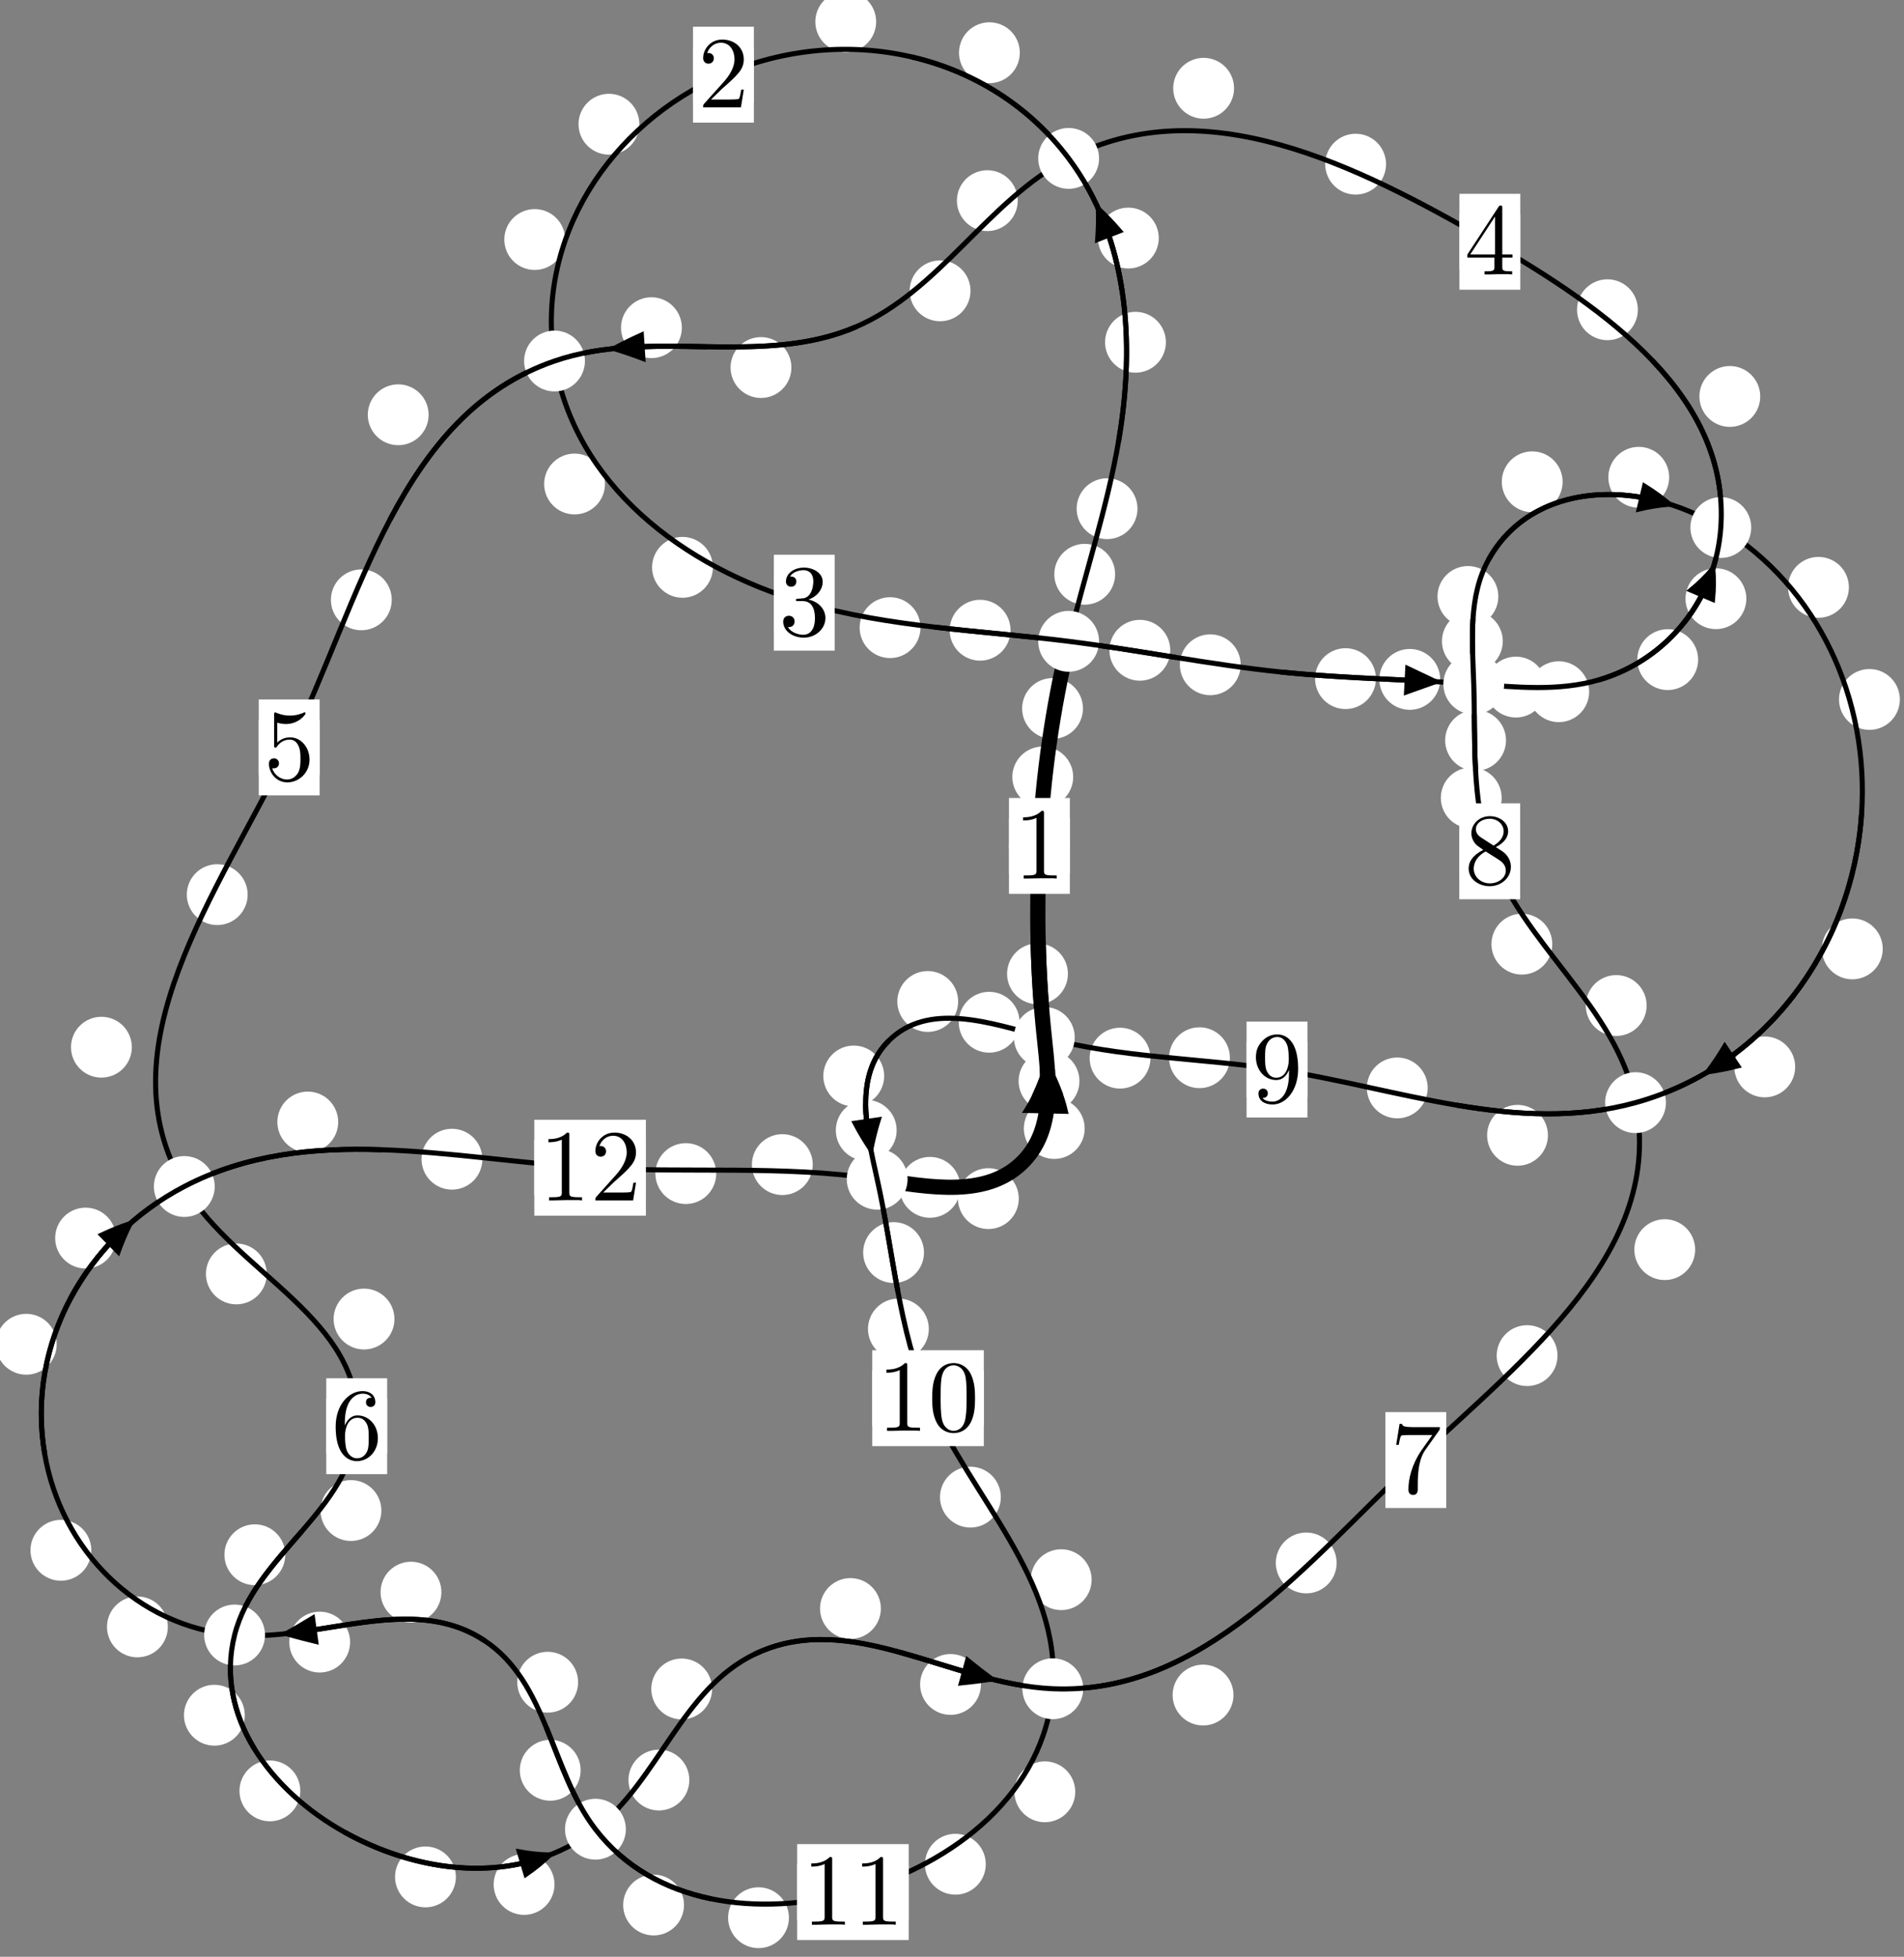 <?xml version="1.0"?>
<!-- Created by MetaPost 1.999 on 2021.07.06:0009 -->
<svg version="1.1" xmlns="http://www.w3.org/2000/svg" xmlns:xlink="http://www.w3.org/1999/xlink" width="187.079" height="192.224" viewBox="0 0 187.079 192.224">
<rect x="0" y="0" width="187.079" height="192.224" fill="#808080" stroke="none"/>
<!-- Original BoundingBox: -105.408234 -128.371140 81.670959 63.853317 -->
  <defs>
    <g transform="scale(0.01,0.01)" id="GLYPHcmr10_48">
      <path style="fill-rule: evenodd;" d="M460 -320C460 -400,455 -480,420 -554C374 -650,292 -666,250 -666C190 -666,117 -640,76 -547C44 -478,39 -400,39 -320C39 -245,43 -155,84 -79C127 2,200 22,249 22C303 22,379 1,423 -94C455 -163,460 -241,460 -320M249 -0C210 -0,151 -25,133 -121C122 -181,122 -273,122 -332C122 -396,122 -462,130 -516C149 -635,224 -644,249 -644C282 -644,348 -626,367 -527C377 -471,377 -395,377 -332C377 -257,377 -189,366 -125C351 -30,294 -0,249 -0"></path>
    </g>
    <g transform="scale(0.01,0.01)" id="GLYPHcmr10_49">
      <path style="fill-rule: evenodd;" d="M294 -640C294 -664,294 -666,271 -666C209 -602,121 -602,89 -602L89 -571C109 -571,168 -571,220 -597L220 -79C220 -43,217 -31,127 -31L95 -31L95 -0L257 -0L130 -3L217 -3L257 -3L297 -3L384 -3L419 -0L419 -31L387 -31C297 -31,294 -42,294 -79"></path>
    </g>
    <g transform="scale(0.01,0.01)" id="GLYPHcmr10_50">
      <path style="fill-rule: evenodd;" d="M127 -77L233 -180C389 -318,449 -372,449 -472C449 -586,359 -666,237 -666C124 -666,50 -574,50 -485C50 -429,100 -429,103 -429C120 -429,155 -441,155 -482C155 -508,137 -534,102 -534C94 -534,92 -534,89 -533C112 -598,166 -635,224 -635C315 -635,358 -554,358 -472C358 -392,308 -313,253 -251L61 -37C50 -26,50 -24,50 -0L421 -0L449 -174L424 -174C419 -144,412 -100,402 -85C395 -77,329 -77,307 -77"></path>
    </g>
    <g transform="scale(0.01,0.01)" id="GLYPHcmr10_51">
      <path style="fill-rule: evenodd;" d="M290 -352C372 -379,430 -449,430 -528C430 -610,342 -666,246 -666C145 -666,69 -606,69 -530C69 -497,91 -478,120 -478C151 -478,171 -500,171 -529C171 -579,124 -579,109 -579C140 -628,206 -641,242 -641C283 -641,338 -619,338 -529C338 -517,336 -459,310 -415C280 -367,246 -364,221 -363C213 -362,189 -360,182 -360C174 -359,167 -358,167 -348C167 -337,174 -337,191 -337L235 -337C317 -337,354 -269,354 -171C354 -35,285 -6,241 -6C198 -6,123 -23,88 -82C123 -77,154 -99,154 -137C154 -173,127 -193,98 -193C74 -193,42 -179,42 -135C42 -44,135 22,244 22C366 22,457 -69,457 -171C457 -253,394 -331,290 -352"></path>
    </g>
    <g transform="scale(0.01,0.01)" id="GLYPHcmr10_52">
      <path style="fill-rule: evenodd;" d="M294 -165L294 -78C294 -42,292 -31,218 -31L197 -31L197 -0L332 -0L238 -3L290 -3L332 -3L374 -3L427 -3L468 -0L468 -31L447 -31C373 -31,371 -42,371 -78L371 -165L471 -165L471 -196L371 -196L371 -651C371 -671,371 -677,355 -677C346 -677,343 -677,335 -665L28 -196L28 -165M300 -196L56 -196L300 -569"></path>
    </g>
    <g transform="scale(0.01,0.01)" id="GLYPHcmr10_53">
      <path style="fill-rule: evenodd;" d="M449 -201C449 -320,367 -420,259 -420C211 -420,168 -404,132 -369L132 -564C152 -558,185 -551,217 -551C340 -551,410 -642,410 -655C410 -661,407 -666,400 -666C399 -666,397 -666,392 -663C372 -654,323 -634,256 -634C216 -634,170 -641,123 -662C115 -665,113 -665,111 -665C101 -665,101 -657,101 -641L101 -345C101 -327,101 -319,115 -319C122 -319,124 -322,128 -328C139 -344,176 -398,257 -398C309 -398,334 -352,342 -334C358 -297,360 -258,360 -208C360 -173,360 -113,336 -71C312 -32,275 -6,229 -6C156 -6,99 -59,82 -118C85 -117,88 -116,99 -116C132 -116,149 -141,149 -165C149 -189,132 -214,99 -214C85 -214,50 -207,50 -161C50 -75,119 22,231 22C347 22,449 -74,449 -201"></path>
    </g>
    <g transform="scale(0.01,0.01)" id="GLYPHcmr10_54">
      <path style="fill-rule: evenodd;" d="M132 -328L132 -352C132 -605,256 -641,307 -641C331 -641,373 -635,395 -601C380 -601,340 -601,340 -556C340 -525,364 -510,386 -510C402 -510,432 -519,432 -558C432 -618,388 -666,305 -666C177 -666,42 -537,42 -316C42 -49,158 22,251 22C362 22,457 -72,457 -204C457 -331,368 -427,257 -427C189 -427,152 -376,132 -328M251 -6C188 -6,158 -66,152 -81C134 -128,134 -208,134 -226C134 -304,166 -404,256 -404C272 -404,318 -404,349 -342C367 -305,367 -254,367 -205C367 -157,367 -107,350 -71C320 -11,274 -6,251 -6"></path>
    </g>
    <g transform="scale(0.01,0.01)" id="GLYPHcmr10_55">
      <path style="fill-rule: evenodd;" d="M476 -609C485 -621,485 -623,485 -644L242 -644C120 -644,118 -657,114 -676L89 -676L56 -470L81 -470C84 -486,93 -549,106 -561C113 -567,191 -567,204 -567L411 -567C400 -551,321 -442,299 -409C209 -274,176 -135,176 -33C176 -23,176 22,222 22C268 22,268 -23,268 -33L268 -84C268 -139,271 -194,279 -248C283 -271,297 -357,341 -419"></path>
    </g>
    <g transform="scale(0.01,0.01)" id="GLYPHcmr10_56">
      <path style="fill-rule: evenodd;" d="M163 -457C117 -487,113 -521,113 -538C113 -599,178 -641,249 -641C322 -641,386 -589,386 -517C386 -460,347 -412,287 -377M309 -362C381 -399,430 -451,430 -517C430 -609,341 -666,250 -666C150 -666,69 -592,69 -499C69 -481,71 -436,113 -389C124 -377,161 -352,186 -335C128 -306,42 -250,42 -151C42 -45,144 22,249 22C362 22,457 -61,457 -168C457 -204,446 -249,408 -291C389 -312,373 -322,309 -362M209 -320L332 -242C360 -223,407 -193,407 -132C407 -58,332 -6,250 -6C164 -6,92 -68,92 -151C92 -209,124 -273,209 -320"></path>
    </g>
    <g transform="scale(0.01,0.01)" id="GLYPHcmr10_57">
      <path style="fill-rule: evenodd;" d="M367 -318L367 -286C367 -52,263 -6,205 -6C188 -6,134 -8,107 -42C151 -42,159 -71,159 -88C159 -119,135 -134,113 -134C97 -134,67 -125,67 -86C67 -19,121 22,206 22C335 22,457 -114,457 -329C457 -598,342 -666,253 -666C198 -666,149 -648,106 -603C65 -558,42 -516,42 -441C42 -316,130 -218,242 -218C303 -218,344 -260,367 -318M243 -241C227 -241,181 -241,150 -304C132 -341,132 -391,132 -440C132 -494,132 -541,153 -578C180 -628,218 -641,253 -641C299 -641,332 -607,349 -562C361 -530,365 -467,365 -421C365 -338,331 -241,243 -241"></path>
    </g>
  </defs>
  <path d="M105.446 76.324C105.446 75.531,105.131 74.771,104.57 74.211C104.01 73.65,103.25 73.335,102.457 73.335C101.664 73.335,100.904 73.65,100.344 74.211C99.783 74.771,99.468 75.531,99.468 76.324C99.468 77.117,99.783 77.877,100.344 78.437C100.904 78.998,101.664 79.313,102.457 79.313C103.25 79.313,104.01 78.998,104.57 78.437C105.131 77.877,105.446 77.117,105.446 76.324Z" style="fill: rgb(100%,100%,100%);stroke: none;"></path>
  <path d="M105.117 83.098C105.117 82.305,104.802 81.545,104.241 80.985C103.681 80.424,102.921 80.109,102.128 80.109C101.335 80.109,100.575 80.424,100.015 80.985C99.454 81.545,99.139 82.305,99.139 83.098C99.139 83.891,99.454 84.651,100.015 85.211C100.575 85.772,101.335 86.087,102.128 86.087C102.921 86.087,103.681 85.772,104.241 85.211C104.802 84.651,105.117 83.891,105.117 83.098Z" style="fill: rgb(100%,100%,100%);stroke: none;"></path>
  <path d="M109.568 56.412C109.568 55.619,109.254 54.859,108.693 54.298C108.133 53.738,107.372 53.423,106.58 53.423C105.787 53.423,105.027 53.738,104.466 54.298C103.906 54.859,103.591 55.619,103.591 56.412C103.591 57.204,103.906 57.965,104.466 58.525C105.027 59.086,105.787 59.4,106.58 59.4C107.372 59.4,108.133 59.086,108.693 58.525C109.254 57.965,109.568 57.204,109.568 56.412Z" style="fill: rgb(100%,100%,100%);stroke: none;"></path>
  <path d="M106.407 69.595C106.407 68.803,106.092 68.042,105.532 67.482C104.971 66.921,104.211 66.607,103.419 66.607C102.626 66.607,101.866 66.921,101.305 67.482C100.745 68.042,100.43 68.803,100.43 69.595C100.43 70.388,100.745 71.148,101.305 71.709C101.866 72.269,102.626 72.584,103.419 72.584C104.211 72.584,104.971 72.269,105.532 71.709C106.092 71.148,106.407 70.388,106.407 69.595Z" style="fill: rgb(100%,100%,100%);stroke: none;"></path>
  <path d="M114.556 33.62C114.556 32.827,114.241 32.067,113.681 31.507C113.12 30.946,112.36 30.631,111.568 30.631C110.775 30.631,110.015 30.946,109.454 31.507C108.894 32.067,108.579 32.827,108.579 33.62C108.579 34.413,108.894 35.173,109.454 35.733C110.015 36.294,110.775 36.609,111.568 36.609C112.36 36.609,113.12 36.294,113.681 35.733C114.241 35.173,114.556 34.413,114.556 33.62Z" style="fill: rgb(100%,100%,100%);stroke: none;"></path>
  <path d="M111.764 49.971C111.764 49.178,111.449 48.418,110.888 47.857C110.328 47.297,109.568 46.982,108.775 46.982C107.982 46.982,107.222 47.297,106.662 47.857C106.101 48.418,105.786 49.178,105.786 49.971C105.786 50.763,106.101 51.523,106.662 52.084C107.222 52.644,107.982 52.959,108.775 52.959C109.568 52.959,110.328 52.644,110.888 52.084C111.449 51.523,111.764 50.763,111.764 49.971Z" style="fill: rgb(100%,100%,100%);stroke: none;"></path>
  <path d="M100.204 5.179C100.204 4.387,99.89 3.627,99.329 3.066C98.769 2.506,98.008 2.191,97.216 2.191C96.423 2.191,95.663 2.506,95.102 3.066C94.542 3.627,94.227 4.387,94.227 5.179C94.227 5.972,94.542 6.732,95.102 7.293C95.663 7.853,96.423 8.168,97.216 8.168C98.008 8.168,98.769 7.853,99.329 7.293C99.89 6.732,100.204 5.972,100.204 5.179Z" style="fill: rgb(100%,100%,100%);stroke: none;"></path>
  <path d="M113.855 23.384C113.855 22.592,113.54 21.831,112.98 21.271C112.419 20.71,111.659 20.396,110.867 20.396C110.074 20.396,109.314 20.71,108.753 21.271C108.193 21.831,107.878 22.592,107.878 23.384C107.878 24.177,108.193 24.937,108.753 25.498C109.314 26.058,110.074 26.373,110.867 26.373C111.659 26.373,112.419 26.058,112.98 25.498C113.54 24.937,113.855 24.177,113.855 23.384Z" style="fill: rgb(100%,100%,100%);stroke: none;"></path>
  <path d="M62.82 12.203C62.82 11.41,62.505 10.65,61.945 10.089C61.385 9.529,60.624 9.214,59.832 9.214C59.039 9.214,58.279 9.529,57.718 10.089C57.158 10.65,56.843 11.41,56.843 12.203C56.843 12.995,57.158 13.755,57.718 14.316C58.279 14.876,59.039 15.191,59.832 15.191C60.624 15.191,61.385 14.876,61.945 14.316C62.505 13.755,62.82 12.995,62.82 12.203Z" style="fill: rgb(100%,100%,100%);stroke: none;"></path>
  <path d="M86.088 2.135C86.088 1.343,85.773 0.583,85.213 0.022C84.653 -0.538,83.892 -0.853,83.1 -0.853C82.307 -0.853,81.547 -0.538,80.986 0.022C80.426 0.583,80.111 1.343,80.111 2.135C80.111 2.928,80.426 3.688,80.986 4.249C81.547 4.809,82.307 5.124,83.1 5.124C83.892 5.124,84.653 4.809,85.213 4.249C85.773 3.688,86.088 2.928,86.088 2.135Z" style="fill: rgb(100%,100%,100%);stroke: none;"></path>
  <path d="M59.443 47.545C59.443 46.753,59.128 45.993,58.568 45.432C58.007 44.872,57.247 44.557,56.455 44.557C55.662 44.557,54.902 44.872,54.341 45.432C53.781 45.993,53.466 46.753,53.466 47.545C53.466 48.338,53.781 49.098,54.341 49.659C54.902 50.219,55.662 50.534,56.455 50.534C57.247 50.534,58.007 50.219,58.568 49.659C59.128 49.098,59.443 48.338,59.443 47.545Z" style="fill: rgb(100%,100%,100%);stroke: none;"></path>
  <path d="M55.528 23.529C55.528 22.736,55.213 21.976,54.653 21.416C54.092 20.855,53.332 20.54,52.539 20.54C51.747 20.54,50.987 20.855,50.426 21.416C49.866 21.976,49.551 22.736,49.551 23.529C49.551 24.322,49.866 25.082,50.426 25.642C50.987 26.203,51.747 26.518,52.539 26.518C53.332 26.518,54.092 26.203,54.653 25.642C55.213 25.082,55.528 24.322,55.528 23.529Z" style="fill: rgb(100%,100%,100%);stroke: none;"></path>
  <path d="M90.441 61.656C90.441 60.863,90.127 60.103,89.566 59.543C89.006 58.982,88.245 58.667,87.453 58.667C86.66 58.667,85.9 58.982,85.339 59.543C84.779 60.103,84.464 60.863,84.464 61.656C84.464 62.449,84.779 63.209,85.339 63.769C85.9 64.33,86.66 64.645,87.453 64.645C88.245 64.645,89.006 64.33,89.566 63.769C90.127 63.209,90.441 62.449,90.441 61.656Z" style="fill: rgb(100%,100%,100%);stroke: none;"></path>
  <path d="M70.047 55.731C70.047 54.939,69.732 54.179,69.172 53.618C68.611 53.058,67.851 52.743,67.058 52.743C66.266 52.743,65.506 53.058,64.945 53.618C64.385 54.179,64.07 54.939,64.07 55.731C64.07 56.524,64.385 57.284,64.945 57.845C65.506 58.405,66.266 58.72,67.058 58.72C67.851 58.72,68.611 58.405,69.172 57.845C69.732 57.284,70.047 56.524,70.047 55.731Z" style="fill: rgb(100%,100%,100%);stroke: none;"></path>
  <path d="M114.985 63.878C114.985 63.085,114.67 62.325,114.109 61.764C113.549 61.204,112.789 60.889,111.996 60.889C111.203 60.889,110.443 61.204,109.883 61.764C109.322 62.325,109.007 63.085,109.007 63.878C109.007 64.67,109.322 65.43,109.883 65.991C110.443 66.551,111.203 66.866,111.996 66.866C112.789 66.866,113.549 66.551,114.109 65.991C114.67 65.43,114.985 64.67,114.985 63.878Z" style="fill: rgb(100%,100%,100%);stroke: none;"></path>
  <path d="M99.29 61.909C99.29 61.116,98.975 60.356,98.415 59.796C97.854 59.235,97.094 58.92,96.302 58.92C95.509 58.92,94.749 59.235,94.188 59.796C93.628 60.356,93.313 61.116,93.313 61.909C93.313 62.702,93.628 63.462,94.188 64.022C94.749 64.583,95.509 64.898,96.302 64.898C97.094 64.898,97.854 64.583,98.415 64.022C98.975 63.462,99.29 62.702,99.29 61.909Z" style="fill: rgb(100%,100%,100%);stroke: none;"></path>
  <path d="M135.192 66.664C135.192 65.872,134.877 65.112,134.317 64.551C133.756 63.991,132.996 63.676,132.203 63.676C131.411 63.676,130.651 63.991,130.09 64.551C129.53 65.112,129.215 65.872,129.215 66.664C129.215 67.457,129.53 68.217,130.09 68.778C130.651 69.338,131.411 69.653,132.203 69.653C132.996 69.653,133.756 69.338,134.317 68.778C134.877 68.217,135.192 67.457,135.192 66.664Z" style="fill: rgb(100%,100%,100%);stroke: none;"></path>
  <path d="M121.905 65.303C121.905 64.51,121.59 63.75,121.03 63.189C120.469 62.629,119.709 62.314,118.916 62.314C118.124 62.314,117.364 62.629,116.803 63.189C116.243 63.75,115.928 64.51,115.928 65.303C115.928 66.095,116.243 66.856,116.803 67.416C117.364 67.977,118.124 68.291,118.916 68.291C119.709 68.291,120.469 67.977,121.03 67.416C121.59 66.856,121.905 66.095,121.905 65.303Z" style="fill: rgb(100%,100%,100%);stroke: none;"></path>
  <path d="M151.934 67.495C151.934 66.702,151.619 65.942,151.058 65.381C150.498 64.821,149.738 64.506,148.945 64.506C148.152 64.506,147.392 64.821,146.832 65.381C146.271 65.942,145.956 66.702,145.956 67.495C145.956 68.287,146.271 69.047,146.832 69.608C147.392 70.168,148.152 70.483,148.945 70.483C149.738 70.483,150.498 70.168,151.058 69.608C151.619 69.047,151.934 68.287,151.934 67.495Z" style="fill: rgb(100%,100%,100%);stroke: none;"></path>
  <path d="M141.506 66.739C141.506 65.946,141.191 65.186,140.631 64.626C140.07 64.065,139.31 63.75,138.517 63.75C137.725 63.75,136.964 64.065,136.404 64.626C135.843 65.186,135.529 65.946,135.529 66.739C135.529 67.532,135.843 68.292,136.404 68.852C136.964 69.413,137.725 69.728,138.517 69.728C139.31 69.728,140.07 69.413,140.631 68.852C141.191 68.292,141.506 67.532,141.506 66.739Z" style="fill: rgb(100%,100%,100%);stroke: none;"></path>
  <path d="M166.852 64.797C166.852 64.004,166.537 63.244,165.976 62.683C165.416 62.123,164.656 61.808,163.863 61.808C163.07 61.808,162.31 62.123,161.75 62.683C161.189 63.244,160.874 64.004,160.874 64.797C160.874 65.589,161.189 66.35,161.75 66.91C162.31 67.47,163.07 67.785,163.863 67.785C164.656 67.785,165.416 67.47,165.976 66.91C166.537 66.35,166.852 65.589,166.852 64.797Z" style="fill: rgb(100%,100%,100%);stroke: none;"></path>
  <path d="M156.145 67.949C156.145 67.156,155.831 66.396,155.27 65.836C154.71 65.275,153.949 64.96,153.157 64.96C152.364 64.96,151.604 65.275,151.043 65.836C150.483 66.396,150.168 67.156,150.168 67.949C150.168 68.742,150.483 69.502,151.043 70.062C151.604 70.623,152.364 70.938,153.157 70.938C153.949 70.938,154.71 70.623,155.27 70.062C155.831 69.502,156.145 68.742,156.145 67.949Z" style="fill: rgb(100%,100%,100%);stroke: none;"></path>
  <path d="M172.954 38.945C172.954 38.152,172.639 37.392,172.078 36.832C171.518 36.271,170.757 35.956,169.965 35.956C169.172 35.956,168.412 36.271,167.851 36.832C167.291 37.392,166.976 38.152,166.976 38.945C166.976 39.738,167.291 40.498,167.851 41.058C168.412 41.619,169.172 41.934,169.965 41.934C170.757 41.934,171.518 41.619,172.078 41.058C172.639 40.498,172.954 39.738,172.954 38.945Z" style="fill: rgb(100%,100%,100%);stroke: none;"></path>
  <path d="M171.588 58.812C171.588 58.02,171.273 57.26,170.712 56.699C170.152 56.139,169.392 55.824,168.599 55.824C167.806 55.824,167.046 56.139,166.486 56.699C165.925 57.26,165.61 58.02,165.61 58.812C165.61 59.605,165.925 60.365,166.486 60.926C167.046 61.486,167.806 61.801,168.599 61.801C169.392 61.801,170.152 61.486,170.712 60.926C171.273 60.365,171.588 59.605,171.588 58.812Z" style="fill: rgb(100%,100%,100%);stroke: none;"></path>
  <path d="M136.187 16.126C136.187 15.334,135.872 14.574,135.311 14.013C134.751 13.453,133.991 13.138,133.198 13.138C132.405 13.138,131.645 13.453,131.085 14.013C130.524 14.574,130.209 15.334,130.209 16.126C130.209 16.919,130.524 17.679,131.085 18.24C131.645 18.8,132.405 19.115,133.198 19.115C133.991 19.115,134.751 18.8,135.311 18.24C135.872 17.679,136.187 16.919,136.187 16.126Z" style="fill: rgb(100%,100%,100%);stroke: none;"></path>
  <path d="M160.929 30.426C160.929 29.633,160.614 28.873,160.054 28.313C159.493 27.752,158.733 27.437,157.94 27.437C157.148 27.437,156.388 27.752,155.827 28.313C155.267 28.873,154.952 29.633,154.952 30.426C154.952 31.219,155.267 31.979,155.827 32.539C156.388 33.1,157.148 33.415,157.94 33.415C158.733 33.415,159.493 33.1,160.054 32.539C160.614 31.979,160.929 31.219,160.929 30.426Z" style="fill: rgb(100%,100%,100%);stroke: none;"></path>
  <path d="M100 19.71C100 18.918,99.685 18.158,99.124 17.597C98.564 17.037,97.804 16.722,97.011 16.722C96.218 16.722,95.458 17.037,94.898 17.597C94.337 18.158,94.022 18.918,94.022 19.71C94.022 20.503,94.337 21.263,94.898 21.824C95.458 22.384,96.218 22.699,97.011 22.699C97.804 22.699,98.564 22.384,99.124 21.824C99.685 21.263,100 20.503,100 19.71Z" style="fill: rgb(100%,100%,100%);stroke: none;"></path>
  <path d="M121.252 8.671C121.252 7.879,120.937 7.118,120.376 6.558C119.816 5.997,119.055 5.683,118.263 5.683C117.47 5.683,116.71 5.997,116.149 6.558C115.589 7.118,115.274 7.879,115.274 8.671C115.274 9.464,115.589 10.224,116.149 10.785C116.71 11.345,117.47 11.66,118.263 11.66C119.055 11.66,119.816 11.345,120.376 10.785C120.937 10.224,121.252 9.464,121.252 8.671Z" style="fill: rgb(100%,100%,100%);stroke: none;"></path>
  <path d="M77.76 36.104C77.76 35.311,77.445 34.551,76.884 33.991C76.324 33.43,75.564 33.115,74.771 33.115C73.978 33.115,73.218 33.43,72.658 33.991C72.097 34.551,71.782 35.311,71.782 36.104C71.782 36.897,72.097 37.657,72.658 38.217C73.218 38.778,73.978 39.093,74.771 39.093C75.564 39.093,76.324 38.778,76.884 38.217C77.445 37.657,77.76 36.897,77.76 36.104Z" style="fill: rgb(100%,100%,100%);stroke: none;"></path>
  <path d="M95.358 28.57C95.358 27.777,95.043 27.017,94.483 26.457C93.922 25.896,93.162 25.581,92.369 25.581C91.577 25.581,90.816 25.896,90.256 26.457C89.695 27.017,89.381 27.777,89.381 28.57C89.381 29.363,89.695 30.123,90.256 30.683C90.816 31.244,91.577 31.559,92.369 31.559C93.162 31.559,93.922 31.244,94.483 30.683C95.043 30.123,95.358 29.363,95.358 28.57Z" style="fill: rgb(100%,100%,100%);stroke: none;"></path>
  <path d="M42.115 40.745C42.115 39.952,41.8 39.192,41.24 38.631C40.679 38.071,39.919 37.756,39.127 37.756C38.334 37.756,37.574 38.071,37.013 38.631C36.453 39.192,36.138 39.952,36.138 40.745C36.138 41.537,36.453 42.297,37.013 42.858C37.574 43.418,38.334 43.733,39.127 43.733C39.919 43.733,40.679 43.418,41.24 42.858C41.8 42.297,42.115 41.537,42.115 40.745Z" style="fill: rgb(100%,100%,100%);stroke: none;"></path>
  <path d="M66.996 32.191C66.996 31.398,66.681 30.638,66.121 30.077C65.56 29.517,64.8 29.202,64.007 29.202C63.215 29.202,62.454 29.517,61.894 30.077C61.333 30.638,61.018 31.398,61.018 32.191C61.018 32.983,61.333 33.743,61.894 34.304C62.454 34.864,63.215 35.179,64.007 35.179C64.8 35.179,65.56 34.864,66.121 34.304C66.681 33.743,66.996 32.983,66.996 32.191Z" style="fill: rgb(100%,100%,100%);stroke: none;"></path>
  <path d="M24.333 87.883C24.333 87.09,24.018 86.33,23.457 85.77C22.897 85.209,22.137 84.894,21.344 84.894C20.551 84.894,19.791 85.209,19.231 85.77C18.67 86.33,18.355 87.09,18.355 87.883C18.355 88.676,18.67 89.436,19.231 89.996C19.791 90.557,20.551 90.872,21.344 90.872C22.137 90.872,22.897 90.557,23.457 89.996C24.018 89.436,24.333 88.676,24.333 87.883Z" style="fill: rgb(100%,100%,100%);stroke: none;"></path>
  <path d="M38.491 58.924C38.491 58.132,38.177 57.372,37.616 56.811C37.056 56.251,36.295 55.936,35.503 55.936C34.71 55.936,33.95 56.251,33.389 56.811C32.829 57.372,32.514 58.132,32.514 58.924C32.514 59.717,32.829 60.477,33.389 61.038C33.95 61.598,34.71 61.913,35.503 61.913C36.295 61.913,37.056 61.598,37.616 61.038C38.177 60.477,38.491 59.717,38.491 58.924Z" style="fill: rgb(100%,100%,100%);stroke: none;"></path>
  <path d="M26.21 125.142C26.21 124.349,25.895 123.589,25.335 123.028C24.774 122.468,24.014 122.153,23.221 122.153C22.429 122.153,21.669 122.468,21.108 123.028C20.548 123.589,20.233 124.349,20.233 125.142C20.233 125.934,20.548 126.694,21.108 127.255C21.669 127.815,22.429 128.13,23.221 128.13C24.014 128.13,24.774 127.815,25.335 127.255C25.895 126.694,26.21 125.934,26.21 125.142Z" style="fill: rgb(100%,100%,100%);stroke: none;"></path>
  <path d="M12.953 102.87C12.953 102.078,12.638 101.317,12.078 100.757C11.517 100.197,10.757 99.882,9.964 99.882C9.172 99.882,8.411 100.197,7.851 100.757C7.29 101.317,6.976 102.078,6.976 102.87C6.976 103.663,7.29 104.423,7.851 104.984C8.411 105.544,9.172 105.859,9.964 105.859C10.757 105.859,11.517 105.544,12.078 104.984C12.638 104.423,12.953 103.663,12.953 102.87Z" style="fill: rgb(100%,100%,100%);stroke: none;"></path>
  <path d="M37.472 148.385C37.472 147.592,37.157 146.832,36.597 146.272C36.036 145.711,35.276 145.396,34.483 145.396C33.691 145.396,32.93 145.711,32.37 146.272C31.81 146.832,31.495 147.592,31.495 148.385C31.495 149.178,31.81 149.938,32.37 150.498C32.93 151.059,33.691 151.374,34.483 151.374C35.276 151.374,36.036 151.059,36.597 150.498C37.157 149.938,37.472 149.178,37.472 148.385Z" style="fill: rgb(100%,100%,100%);stroke: none;"></path>
  <path d="M38.757 129.574C38.757 128.781,38.442 128.021,37.882 127.461C37.321 126.9,36.561 126.585,35.768 126.585C34.976 126.585,34.215 126.9,33.655 127.461C33.095 128.021,32.78 128.781,32.78 129.574C32.78 130.367,33.095 131.127,33.655 131.687C34.215 132.248,34.976 132.563,35.768 132.563C36.561 132.563,37.321 132.248,37.882 131.687C38.442 131.127,38.757 130.367,38.757 129.574Z" style="fill: rgb(100%,100%,100%);stroke: none;"></path>
  <path d="M24.052 168.492C24.052 167.699,23.737 166.939,23.176 166.379C22.616 165.818,21.856 165.503,21.063 165.503C20.27 165.503,19.51 165.818,18.95 166.379C18.389 166.939,18.074 167.699,18.074 168.492C18.074 169.285,18.389 170.045,18.95 170.605C19.51 171.166,20.27 171.481,21.063 171.481C21.856 171.481,22.616 171.166,23.176 170.605C23.737 170.045,24.052 169.285,24.052 168.492Z" style="fill: rgb(100%,100%,100%);stroke: none;"></path>
  <path d="M28.029 152.728C28.029 151.935,27.714 151.175,27.153 150.615C26.593 150.054,25.833 149.739,25.04 149.739C24.247 149.739,23.487 150.054,22.927 150.615C22.366 151.175,22.051 151.935,22.051 152.728C22.051 153.521,22.366 154.281,22.927 154.841C23.487 155.402,24.247 155.717,25.04 155.717C25.833 155.717,26.593 155.402,27.153 154.841C27.714 154.281,28.029 153.521,28.029 152.728Z" style="fill: rgb(100%,100%,100%);stroke: none;"></path>
  <path d="M44.793 184.375C44.793 183.582,44.478 182.822,43.917 182.262C43.357 181.701,42.596 181.386,41.804 181.386C41.011 181.386,40.251 181.701,39.69 182.262C39.13 182.822,38.815 183.582,38.815 184.375C38.815 185.168,39.13 185.928,39.69 186.488C40.251 187.049,41.011 187.364,41.804 187.364C42.596 187.364,43.357 187.049,43.917 186.488C44.478 185.928,44.793 185.168,44.793 184.375Z" style="fill: rgb(100%,100%,100%);stroke: none;"></path>
  <path d="M29.507 175.925C29.507 175.132,29.192 174.372,28.631 173.811C28.071 173.251,27.311 172.936,26.518 172.936C25.725 172.936,24.965 173.251,24.405 173.811C23.844 174.372,23.529 175.132,23.529 175.925C23.529 176.717,23.844 177.478,24.405 178.038C24.965 178.598,25.725 178.913,26.518 178.913C27.311 178.913,28.071 178.598,28.631 178.038C29.192 177.478,29.507 176.717,29.507 175.925Z" style="fill: rgb(100%,100%,100%);stroke: none;"></path>
  <path d="M67.73 174.859C67.73 174.066,67.415 173.306,66.854 172.745C66.294 172.185,65.534 171.87,64.741 171.87C63.948 171.87,63.188 172.185,62.628 172.745C62.067 173.306,61.752 174.066,61.752 174.859C61.752 175.651,62.067 176.411,62.628 176.972C63.188 177.532,63.948 177.847,64.741 177.847C65.534 177.847,66.294 177.532,66.854 176.972C67.415 176.411,67.73 175.651,67.73 174.859Z" style="fill: rgb(100%,100%,100%);stroke: none;"></path>
  <path d="M54.483 185.116C54.483 184.323,54.168 183.563,53.608 183.003C53.047 182.442,52.287 182.127,51.494 182.127C50.702 182.127,49.941 182.442,49.381 183.003C48.82 183.563,48.505 184.323,48.505 185.116C48.505 185.909,48.82 186.669,49.381 187.229C49.941 187.79,50.702 188.105,51.494 188.105C52.287 188.105,53.047 187.79,53.608 187.229C54.168 186.669,54.483 185.909,54.483 185.116Z" style="fill: rgb(100%,100%,100%);stroke: none;"></path>
  <path d="M86.55 158.011C86.55 157.218,86.235 156.458,85.675 155.898C85.114 155.337,84.354 155.022,83.561 155.022C82.769 155.022,82.009 155.337,81.448 155.898C80.888 156.458,80.573 157.218,80.573 158.011C80.573 158.804,80.888 159.564,81.448 160.124C82.009 160.685,82.769 161,83.561 161C84.354 161,85.114 160.685,85.675 160.124C86.235 159.564,86.55 158.804,86.55 158.011Z" style="fill: rgb(100%,100%,100%);stroke: none;"></path>
  <path d="M69.969 165.911C69.969 165.119,69.654 164.359,69.094 163.798C68.533 163.238,67.773 162.923,66.98 162.923C66.188 162.923,65.427 163.238,64.867 163.798C64.306 164.359,63.992 165.119,63.992 165.911C63.992 166.704,64.306 167.464,64.867 168.025C65.427 168.585,66.188 168.9,66.98 168.9C67.773 168.9,68.533 168.585,69.094 168.025C69.654 167.464,69.969 166.704,69.969 165.911Z" style="fill: rgb(100%,100%,100%);stroke: none;"></path>
  <path d="M121.195 166.511C121.195 165.718,120.88 164.958,120.319 164.397C119.759 163.837,118.998 163.522,118.206 163.522C117.413 163.522,116.653 163.837,116.092 164.397C115.532 164.958,115.217 165.718,115.217 166.511C115.217 167.303,115.532 168.064,116.092 168.624C116.653 169.184,117.413 169.499,118.206 169.499C118.998 169.499,119.759 169.184,120.319 168.624C120.88 168.064,121.195 167.303,121.195 166.511Z" style="fill: rgb(100%,100%,100%);stroke: none;"></path>
  <path d="M96.383 165.469C96.383 164.677,96.068 163.917,95.508 163.356C94.947 162.796,94.187 162.481,93.395 162.481C92.602 162.481,91.842 162.796,91.281 163.356C90.721 163.917,90.406 164.677,90.406 165.469C90.406 166.262,90.721 167.022,91.281 167.583C91.842 168.143,92.602 168.458,93.395 168.458C94.187 168.458,94.947 168.143,95.508 167.583C96.068 167.022,96.383 166.262,96.383 165.469Z" style="fill: rgb(100%,100%,100%);stroke: none;"></path>
  <path d="M153.036 133.166C153.036 132.374,152.721 131.613,152.16 131.053C151.6 130.492,150.84 130.178,150.047 130.178C149.254 130.178,148.494 130.492,147.934 131.053C147.373 131.613,147.058 132.374,147.058 133.166C147.058 133.959,147.373 134.719,147.934 135.28C148.494 135.84,149.254 136.155,150.047 136.155C150.84 136.155,151.6 135.84,152.16 135.28C152.721 134.719,153.036 133.959,153.036 133.166Z" style="fill: rgb(100%,100%,100%);stroke: none;"></path>
  <path d="M131.333 153.534C131.333 152.741,131.018 151.981,130.457 151.42C129.897 150.86,129.137 150.545,128.344 150.545C127.551 150.545,126.791 150.86,126.231 151.42C125.67 151.981,125.355 152.741,125.355 153.534C125.355 154.326,125.67 155.087,126.231 155.647C126.791 156.207,127.551 156.522,128.344 156.522C129.137 156.522,129.897 156.207,130.457 155.647C131.018 155.087,131.333 154.326,131.333 153.534Z" style="fill: rgb(100%,100%,100%);stroke: none;"></path>
  <path d="M161.792 98.776C161.792 97.983,161.477 97.223,160.916 96.662C160.356 96.102,159.596 95.787,158.803 95.787C158.01 95.787,157.25 96.102,156.69 96.662C156.129 97.223,155.814 97.983,155.814 98.776C155.814 99.568,156.129 100.328,156.69 100.889C157.25 101.449,158.01 101.764,158.803 101.764C159.596 101.764,160.356 101.449,160.916 100.889C161.477 100.328,161.792 99.568,161.792 98.776Z" style="fill: rgb(100%,100%,100%);stroke: none;"></path>
  <path d="M166.56 122.756C166.56 121.963,166.245 121.203,165.685 120.642C165.124 120.082,164.364 119.767,163.572 119.767C162.779 119.767,162.019 120.082,161.458 120.642C160.898 121.203,160.583 121.963,160.583 122.756C160.583 123.548,160.898 124.308,161.458 124.869C162.019 125.429,162.779 125.744,163.572 125.744C164.364 125.744,165.124 125.429,165.685 124.869C166.245 124.308,166.56 123.548,166.56 122.756Z" style="fill: rgb(100%,100%,100%);stroke: none;"></path>
  <path d="M147.547 78.38C147.547 77.587,147.232 76.827,146.672 76.266C146.111 75.706,145.351 75.391,144.559 75.391C143.766 75.391,143.006 75.706,142.445 76.266C141.885 76.827,141.57 77.587,141.57 78.38C141.57 79.172,141.885 79.933,142.445 80.493C143.006 81.054,143.766 81.369,144.559 81.369C145.351 81.369,146.111 81.054,146.672 80.493C147.232 79.933,147.547 79.172,147.547 78.38Z" style="fill: rgb(100%,100%,100%);stroke: none;"></path>
  <path d="M152.52 92.748C152.52 91.955,152.205 91.195,151.645 90.634C151.084 90.074,150.324 89.759,149.532 89.759C148.739 89.759,147.979 90.074,147.418 90.634C146.858 91.195,146.543 91.955,146.543 92.748C146.543 93.54,146.858 94.3,147.418 94.861C147.979 95.421,148.739 95.736,149.532 95.736C150.324 95.736,151.084 95.421,151.645 94.861C152.205 94.3,152.52 93.54,152.52 92.748Z" style="fill: rgb(100%,100%,100%);stroke: none;"></path>
  <path d="M147.658 62.987C147.658 62.195,147.343 61.435,146.783 60.874C146.222 60.314,145.462 59.999,144.67 59.999C143.877 59.999,143.117 60.314,142.556 60.874C141.996 61.435,141.681 62.195,141.681 62.987C141.681 63.78,141.996 64.54,142.556 65.101C143.117 65.661,143.877 65.976,144.67 65.976C145.462 65.976,146.222 65.661,146.783 65.101C147.343 64.54,147.658 63.78,147.658 62.987Z" style="fill: rgb(100%,100%,100%);stroke: none;"></path>
  <path d="M147.973 72.728C147.973 71.935,147.658 71.175,147.097 70.615C146.537 70.054,145.777 69.739,144.984 69.739C144.191 69.739,143.431 70.054,142.871 70.615C142.31 71.175,141.995 71.935,141.995 72.728C141.995 73.521,142.31 74.281,142.871 74.841C143.431 75.402,144.191 75.717,144.984 75.717C145.777 75.717,146.537 75.402,147.097 74.841C147.658 74.281,147.973 73.521,147.973 72.728Z" style="fill: rgb(100%,100%,100%);stroke: none;"></path>
  <path d="M153.537 47.329C153.537 46.536,153.222 45.776,152.662 45.215C152.102 44.655,151.341 44.34,150.549 44.34C149.756 44.34,148.996 44.655,148.435 45.215C147.875 45.776,147.56 46.536,147.56 47.329C147.56 48.121,147.875 48.882,148.435 49.442C148.996 50.003,149.756 50.318,150.549 50.318C151.341 50.318,152.102 50.003,152.662 49.442C153.222 48.882,153.537 48.121,153.537 47.329Z" style="fill: rgb(100%,100%,100%);stroke: none;"></path>
  <path d="M147.22 58.594C147.22 57.801,146.905 57.041,146.344 56.481C145.784 55.92,145.024 55.605,144.231 55.605C143.438 55.605,142.678 55.92,142.118 56.481C141.557 57.041,141.242 57.801,141.242 58.594C141.242 59.387,141.557 60.147,142.118 60.707C142.678 61.268,143.438 61.583,144.231 61.583C145.024 61.583,145.784 61.268,146.344 60.707C146.905 60.147,147.22 59.387,147.22 58.594Z" style="fill: rgb(100%,100%,100%);stroke: none;"></path>
  <path d="M181.664 57.696C181.664 56.904,181.349 56.143,180.789 55.583C180.228 55.023,179.468 54.708,178.676 54.708C177.883 54.708,177.123 55.023,176.562 55.583C176.002 56.143,175.687 56.904,175.687 57.696C175.687 58.489,176.002 59.249,176.562 59.81C177.123 60.37,177.883 60.685,178.676 60.685C179.468 60.685,180.228 60.37,180.789 59.81C181.349 59.249,181.664 58.489,181.664 57.696Z" style="fill: rgb(100%,100%,100%);stroke: none;"></path>
  <path d="M164.005 46.885C164.005 46.092,163.69 45.332,163.13 44.771C162.569 44.211,161.809 43.896,161.016 43.896C160.224 43.896,159.464 44.211,158.903 44.771C158.343 45.332,158.028 46.092,158.028 46.885C158.028 47.677,158.343 48.438,158.903 48.998C159.464 49.559,160.224 49.873,161.016 49.873C161.809 49.873,162.569 49.559,163.13 48.998C163.69 48.438,164.005 47.677,164.005 46.885Z" style="fill: rgb(100%,100%,100%);stroke: none;"></path>
  <path d="M184.99 93.212C184.99 92.419,184.675 91.659,184.115 91.099C183.554 90.538,182.794 90.223,182.001 90.223C181.209 90.223,180.449 90.538,179.888 91.099C179.328 91.659,179.013 92.419,179.013 93.212C179.013 94.005,179.328 94.765,179.888 95.325C180.449 95.886,181.209 96.201,182.001 96.201C182.794 96.201,183.554 95.886,184.115 95.325C184.675 94.765,184.99 94.005,184.99 93.212Z" style="fill: rgb(100%,100%,100%);stroke: none;"></path>
  <path d="M186.671 68.71C186.671 67.917,186.356 67.157,185.796 66.597C185.235 66.036,184.475 65.721,183.682 65.721C182.89 65.721,182.129 66.036,181.569 66.597C181.008 67.157,180.693 67.917,180.693 68.71C180.693 69.503,181.008 70.263,181.569 70.823C182.129 71.384,182.89 71.699,183.682 71.699C184.475 71.699,185.235 71.384,185.796 70.823C186.356 70.263,186.671 69.503,186.671 68.71Z" style="fill: rgb(100%,100%,100%);stroke: none;"></path>
  <path d="M152.094 111.524C152.094 110.732,151.779 109.972,151.218 109.411C150.658 108.851,149.898 108.536,149.105 108.536C148.312 108.536,147.552 108.851,146.992 109.411C146.431 109.972,146.116 110.732,146.116 111.524C146.116 112.317,146.431 113.077,146.992 113.638C147.552 114.198,148.312 114.513,149.105 114.513C149.898 114.513,150.658 114.198,151.218 113.638C151.779 113.077,152.094 112.317,152.094 111.524Z" style="fill: rgb(100%,100%,100%);stroke: none;"></path>
  <path d="M176.386 104.805C176.386 104.012,176.071 103.252,175.51 102.692C174.95 102.131,174.189 101.816,173.397 101.816C172.604 101.816,171.844 102.131,171.283 102.692C170.723 103.252,170.408 104.012,170.408 104.805C170.408 105.598,170.723 106.358,171.283 106.918C171.844 107.479,172.604 107.794,173.397 107.794C174.189 107.794,174.95 107.479,175.51 106.918C176.071 106.358,176.386 105.598,176.386 104.805Z" style="fill: rgb(100%,100%,100%);stroke: none;"></path>
  <path d="M120.844 103.904C120.844 103.111,120.529 102.351,119.968 101.79C119.408 101.23,118.648 100.915,117.855 100.915C117.062 100.915,116.302 101.23,115.742 101.79C115.181 102.351,114.866 103.111,114.866 103.904C114.866 104.696,115.181 105.456,115.742 106.017C116.302 106.577,117.062 106.892,117.855 106.892C118.648 106.892,119.408 106.577,119.968 106.017C120.529 105.456,120.844 104.696,120.844 103.904Z" style="fill: rgb(100%,100%,100%);stroke: none;"></path>
  <path d="M140.278 106.87C140.278 106.078,139.963 105.317,139.402 104.757C138.842 104.196,138.081 103.882,137.289 103.882C136.496 103.882,135.736 104.196,135.175 104.757C134.615 105.317,134.3 106.078,134.3 106.87C134.3 107.663,134.615 108.423,135.175 108.984C135.736 109.544,136.496 109.859,137.289 109.859C138.081 109.859,138.842 109.544,139.402 108.984C139.963 108.423,140.278 107.663,140.278 106.87Z" style="fill: rgb(100%,100%,100%);stroke: none;"></path>
  <path d="M100.179 100.419C100.179 99.626,99.864 98.866,99.304 98.306C98.743 97.745,97.983 97.43,97.191 97.43C96.398 97.43,95.638 97.745,95.077 98.306C94.517 98.866,94.202 99.626,94.202 100.419C94.202 101.212,94.517 101.972,95.077 102.532C95.638 103.093,96.398 103.408,97.191 103.408C97.983 103.408,98.743 103.093,99.304 102.532C99.864 101.972,100.179 101.212,100.179 100.419Z" style="fill: rgb(100%,100%,100%);stroke: none;"></path>
  <path d="M113.039 103.946C113.039 103.153,112.724 102.393,112.164 101.832C111.603 101.272,110.843 100.957,110.05 100.957C109.258 100.957,108.497 101.272,107.937 101.832C107.376 102.393,107.062 103.153,107.062 103.946C107.062 104.738,107.376 105.498,107.937 106.059C108.497 106.619,109.258 106.934,110.05 106.934C110.843 106.934,111.603 106.619,112.164 106.059C112.724 105.498,113.039 104.738,113.039 103.946Z" style="fill: rgb(100%,100%,100%);stroke: none;"></path>
  <path d="M86.874 105.699C86.874 104.906,86.559 104.146,85.998 103.585C85.438 103.025,84.678 102.71,83.885 102.71C83.092 102.71,82.332 103.025,81.772 103.585C81.211 104.146,80.896 104.906,80.896 105.699C80.896 106.491,81.211 107.252,81.772 107.812C82.332 108.373,83.092 108.687,83.885 108.687C84.678 108.687,85.438 108.373,85.998 107.812C86.559 107.252,86.874 106.491,86.874 105.699Z" style="fill: rgb(100%,100%,100%);stroke: none;"></path>
  <path d="M94.144 98.378C94.144 97.585,93.829 96.825,93.269 96.265C92.708 95.704,91.948 95.389,91.155 95.389C90.363 95.389,89.603 95.704,89.042 96.265C88.482 96.825,88.167 97.585,88.167 98.378C88.167 99.171,88.482 99.931,89.042 100.491C89.603 101.052,90.363 101.367,91.155 101.367C91.948 101.367,92.708 101.052,93.269 100.491C93.829 99.931,94.144 99.171,94.144 98.378Z" style="fill: rgb(100%,100%,100%);stroke: none;"></path>
  <path d="M90.787 123.043C90.787 122.25,90.472 121.49,89.912 120.93C89.351 120.369,88.591 120.054,87.799 120.054C87.006 120.054,86.246 120.369,85.685 120.93C85.125 121.49,84.81 122.25,84.81 123.043C84.81 123.836,85.125 124.596,85.685 125.156C86.246 125.717,87.006 126.032,87.799 126.032C88.591 126.032,89.351 125.717,89.912 125.156C90.472 124.596,90.787 123.836,90.787 123.043Z" style="fill: rgb(100%,100%,100%);stroke: none;"></path>
  <path d="M88.101 111.031C88.101 110.238,87.786 109.478,87.225 108.917C86.665 108.357,85.905 108.042,85.112 108.042C84.319 108.042,83.559 108.357,82.999 108.917C82.438 109.478,82.123 110.238,82.123 111.031C82.123 111.823,82.438 112.583,82.999 113.144C83.559 113.704,84.319 114.019,85.112 114.019C85.905 114.019,86.665 113.704,87.225 113.144C87.786 112.583,88.101 111.823,88.101 111.031Z" style="fill: rgb(100%,100%,100%);stroke: none;"></path>
  <path d="M98.338 147.067C98.338 146.275,98.023 145.515,97.463 144.954C96.902 144.394,96.142 144.079,95.349 144.079C94.557 144.079,93.796 144.394,93.236 144.954C92.675 145.515,92.36 146.275,92.36 147.067C92.36 147.86,92.675 148.62,93.236 149.181C93.796 149.741,94.557 150.056,95.349 150.056C96.142 150.056,96.902 149.741,97.463 149.181C98.023 148.62,98.338 147.86,98.338 147.067Z" style="fill: rgb(100%,100%,100%);stroke: none;"></path>
  <path d="M91.262 130.549C91.262 129.756,90.947 128.996,90.387 128.436C89.826 127.875,89.066 127.56,88.274 127.56C87.481 127.56,86.721 127.875,86.16 128.436C85.6 128.996,85.285 129.756,85.285 130.549C85.285 131.342,85.6 132.102,86.16 132.662C86.721 133.223,87.481 133.538,88.274 133.538C89.066 133.538,89.826 133.223,90.387 132.662C90.947 132.102,91.262 131.342,91.262 130.549Z" style="fill: rgb(100%,100%,100%);stroke: none;"></path>
  <path d="M105.65 176.015C105.65 175.222,105.336 174.462,104.775 173.901C104.215 173.341,103.454 173.026,102.662 173.026C101.869 173.026,101.109 173.341,100.548 173.901C99.988 174.462,99.673 175.222,99.673 176.015C99.673 176.807,99.988 177.568,100.548 178.128C101.109 178.689,101.869 179.003,102.662 179.003C103.454 179.003,104.215 178.689,104.775 178.128C105.336 177.568,105.65 176.807,105.65 176.015Z" style="fill: rgb(100%,100%,100%);stroke: none;"></path>
  <path d="M107.259 155.177C107.259 154.385,106.944 153.625,106.384 153.064C105.823 152.504,105.063 152.189,104.27 152.189C103.478 152.189,102.718 152.504,102.157 153.064C101.597 153.625,101.282 154.385,101.282 155.177C101.282 155.97,101.597 156.73,102.157 157.291C102.718 157.851,103.478 158.166,104.27 158.166C105.063 158.166,105.823 157.851,106.384 157.291C106.944 156.73,107.259 155.97,107.259 155.177Z" style="fill: rgb(100%,100%,100%);stroke: none;"></path>
  <path d="M77.518 188.382C77.518 187.59,77.203 186.83,76.642 186.269C76.082 185.709,75.322 185.394,74.529 185.394C73.736 185.394,72.976 185.709,72.416 186.269C71.855 186.83,71.54 187.59,71.54 188.382C71.54 189.175,71.855 189.935,72.416 190.496C72.976 191.056,73.736 191.371,74.529 191.371C75.322 191.371,76.082 191.056,76.642 190.496C77.203 189.935,77.518 189.175,77.518 188.382Z" style="fill: rgb(100%,100%,100%);stroke: none;"></path>
  <path d="M96.859 183.129C96.859 182.336,96.544 181.576,95.984 181.016C95.423 180.455,94.663 180.14,93.87 180.14C93.078 180.14,92.318 180.455,91.757 181.016C91.197 181.576,90.882 182.336,90.882 183.129C90.882 183.922,91.197 184.682,91.757 185.242C92.318 185.803,93.078 186.118,93.87 186.118C94.663 186.118,95.423 185.803,95.984 185.242C96.544 184.682,96.859 183.922,96.859 183.129Z" style="fill: rgb(100%,100%,100%);stroke: none;"></path>
  <path d="M57.051 173.9C57.051 173.107,56.736 172.347,56.176 171.787C55.615 171.226,54.855 170.911,54.062 170.911C53.27 170.911,52.51 171.226,51.949 171.787C51.389 172.347,51.074 173.107,51.074 173.9C51.074 174.693,51.389 175.453,51.949 176.013C52.51 176.574,53.27 176.889,54.062 176.889C54.855 176.889,55.615 176.574,56.176 176.013C56.736 175.453,57.051 174.693,57.051 173.9Z" style="fill: rgb(100%,100%,100%);stroke: none;"></path>
  <path d="M67.208 187.137C67.208 186.344,66.893 185.584,66.332 185.023C65.772 184.463,65.012 184.148,64.219 184.148C63.426 184.148,62.666 184.463,62.106 185.023C61.545 185.584,61.23 186.344,61.23 187.137C61.23 187.929,61.545 188.69,62.106 189.25C62.666 189.811,63.426 190.125,64.219 190.125C65.012 190.125,65.772 189.811,66.332 189.25C66.893 188.69,67.208 187.929,67.208 187.137Z" style="fill: rgb(100%,100%,100%);stroke: none;"></path>
  <path d="M43.369 156.403C43.369 155.61,43.054 154.85,42.494 154.289C41.933 153.729,41.173 153.414,40.38 153.414C39.588 153.414,38.827 153.729,38.267 154.289C37.706 154.85,37.392 155.61,37.392 156.403C37.392 157.195,37.706 157.956,38.267 158.516C38.827 159.077,39.588 159.391,40.38 159.391C41.173 159.391,41.933 159.077,42.494 158.516C43.054 157.956,43.369 157.195,43.369 156.403Z" style="fill: rgb(100%,100%,100%);stroke: none;"></path>
  <path d="M56.803 165.251C56.803 164.458,56.488 163.698,55.927 163.137C55.367 162.577,54.607 162.262,53.814 162.262C53.021 162.262,52.261 162.577,51.7 163.137C51.14 163.698,50.825 164.458,50.825 165.251C50.825 166.043,51.14 166.804,51.7 167.364C52.261 167.925,53.021 168.239,53.814 168.239C54.607 168.239,55.367 167.925,55.927 167.364C56.488 166.804,56.803 166.043,56.803 165.251Z" style="fill: rgb(100%,100%,100%);stroke: none;"></path>
  <path d="M16.489 159.815C16.489 159.023,16.174 158.262,15.614 157.702C15.053 157.141,14.293 156.826,13.501 156.826C12.708 156.826,11.948 157.141,11.387 157.702C10.827 158.262,10.512 159.023,10.512 159.815C10.512 160.608,10.827 161.368,11.387 161.929C11.948 162.489,12.708 162.804,13.501 162.804C14.293 162.804,15.053 162.489,15.614 161.929C16.174 161.368,16.489 160.608,16.489 159.815Z" style="fill: rgb(100%,100%,100%);stroke: none;"></path>
  <path d="M34.4 161.308C34.4 160.516,34.085 159.756,33.524 159.195C32.964 158.635,32.204 158.32,31.411 158.32C30.618 158.32,29.858 158.635,29.298 159.195C28.737 159.756,28.422 160.516,28.422 161.308C28.422 162.101,28.737 162.861,29.298 163.422C29.858 163.982,30.618 164.297,31.411 164.297C32.204 164.297,32.964 163.982,33.524 163.422C34.085 162.861,34.4 162.101,34.4 161.308Z" style="fill: rgb(100%,100%,100%);stroke: none;"></path>
  <path d="M5.569 132.051C5.569 131.259,5.254 130.499,4.694 129.938C4.133 129.378,3.373 129.063,2.581 129.063C1.788 129.063,1.028 129.378,0.467 129.938C-0.093 130.499,-0.408 131.259,-0.408 132.051C-0.408 132.844,-0.093 133.604,0.467 134.165C1.028 134.725,1.788 135.04,2.581 135.04C3.373 135.04,4.133 134.725,4.694 134.165C5.254 133.604,5.569 132.844,5.569 132.051Z" style="fill: rgb(100%,100%,100%);stroke: none;"></path>
  <path d="M8.972 152.291C8.972 151.498,8.657 150.738,8.096 150.178C7.536 149.617,6.776 149.302,5.983 149.302C5.19 149.302,4.43 149.617,3.87 150.178C3.309 150.738,2.994 151.498,2.994 152.291C2.994 153.084,3.309 153.844,3.87 154.404C4.43 154.965,5.19 155.28,5.983 155.28C6.776 155.28,7.536 154.965,8.096 154.404C8.657 153.844,8.972 153.084,8.972 152.291Z" style="fill: rgb(100%,100%,100%);stroke: none;"></path>
  <path d="M33.23 110.219C33.23 109.426,32.915 108.666,32.354 108.105C31.794 107.545,31.033 107.23,30.241 107.23C29.448 107.23,28.688 107.545,28.127 108.105C27.567 108.666,27.252 109.426,27.252 110.219C27.252 111.011,27.567 111.772,28.127 112.332C28.688 112.892,29.448 113.207,30.241 113.207C31.033 113.207,31.794 112.892,32.354 112.332C32.915 111.772,33.23 111.011,33.23 110.219Z" style="fill: rgb(100%,100%,100%);stroke: none;"></path>
  <path d="M11.397 121.62C11.397 120.828,11.082 120.067,10.522 119.507C9.961 118.946,9.201 118.631,8.409 118.631C7.616 118.631,6.856 118.946,6.295 119.507C5.735 120.067,5.42 120.828,5.42 121.62C5.42 122.413,5.735 123.173,6.295 123.734C6.856 124.294,7.616 124.609,8.409 124.609C9.201 124.609,9.961 124.294,10.522 123.734C11.082 123.173,11.397 122.413,11.397 121.62Z" style="fill: rgb(100%,100%,100%);stroke: none;"></path>
  <path d="M70.373 115.286C70.373 114.493,70.058 113.733,69.498 113.172C68.937 112.612,68.177 112.297,67.384 112.297C66.592 112.297,65.832 112.612,65.271 113.172C64.711 113.733,64.396 114.493,64.396 115.286C64.396 116.078,64.711 116.839,65.271 117.399C65.832 117.96,66.592 118.274,67.384 118.274C68.177 118.274,68.937 117.96,69.498 117.399C70.058 116.839,70.373 116.078,70.373 115.286Z" style="fill: rgb(100%,100%,100%);stroke: none;"></path>
  <path d="M47.396 113.873C47.396 113.08,47.081 112.32,46.521 111.759C45.96 111.199,45.2 110.884,44.408 110.884C43.615 110.884,42.855 111.199,42.294 111.759C41.734 112.32,41.419 113.08,41.419 113.873C41.419 114.665,41.734 115.425,42.294 115.986C42.855 116.546,43.615 116.861,44.408 116.861C45.2 116.861,45.96 116.546,46.521 115.986C47.081 115.425,47.396 114.665,47.396 113.873Z" style="fill: rgb(100%,100%,100%);stroke: none;"></path>
  <path d="M94.363 116.636C94.363 115.844,94.048 115.083,93.488 114.523C92.927 113.962,92.167 113.647,91.375 113.647C90.582 113.647,89.822 113.962,89.261 114.523C88.701 115.083,88.386 115.844,88.386 116.636C88.386 117.429,88.701 118.189,89.261 118.75C89.822 119.31,90.582 119.625,91.375 119.625C92.167 119.625,92.927 119.31,93.488 118.75C94.048 118.189,94.363 117.429,94.363 116.636Z" style="fill: rgb(100%,100%,100%);stroke: none;"></path>
  <path d="M79.857 114.404C79.857 113.612,79.542 112.852,78.981 112.291C78.421 111.731,77.661 111.416,76.868 111.416C76.075 111.416,75.315 111.731,74.755 112.291C74.194 112.852,73.879 113.612,73.879 114.404C73.879 115.197,74.194 115.957,74.755 116.518C75.315 117.078,76.075 117.393,76.868 117.393C77.661 117.393,78.421 117.078,78.981 116.518C79.542 115.957,79.857 115.197,79.857 114.404Z" style="fill: rgb(100%,100%,100%);stroke: none;"></path>
  <path d="M106.576 110.857C106.576 110.064,106.261 109.304,105.701 108.744C105.14 108.183,104.38 107.868,103.587 107.868C102.795 107.868,102.034 108.183,101.474 108.744C100.914 109.304,100.599 110.064,100.599 110.857C100.599 111.65,100.914 112.41,101.474 112.97C102.034 113.531,102.795 113.846,103.587 113.846C104.38 113.846,105.14 113.531,105.701 112.97C106.261 112.41,106.576 111.65,106.576 110.857Z" style="fill: rgb(100%,100%,100%);stroke: none;"></path>
  <path d="M100.101 117.744C100.101 116.952,99.787 116.192,99.226 115.631C98.666 115.071,97.905 114.756,97.113 114.756C96.32 114.756,95.56 115.071,94.999 115.631C94.439 116.192,94.124 116.952,94.124 117.744C94.124 118.537,94.439 119.297,94.999 119.858C95.56 120.418,96.32 120.733,97.113 120.733C97.905 120.733,98.666 120.418,99.226 119.858C99.787 119.297,100.101 118.537,100.101 117.744Z" style="fill: rgb(100%,100%,100%);stroke: none;"></path>
  <path d="M104.929 95.661C104.929 94.868,104.614 94.108,104.053 93.547C103.493 92.987,102.733 92.672,101.94 92.672C101.147 92.672,100.387 92.987,99.827 93.547C99.266 94.108,98.951 94.868,98.951 95.661C98.951 96.453,99.266 97.214,99.827 97.774C100.387 98.335,101.147 98.65,101.94 98.65C102.733 98.65,103.493 98.335,104.053 97.774C104.614 97.214,104.929 96.453,104.929 95.661Z" style="fill: rgb(100%,100%,100%);stroke: none;"></path>
  <path d="M106.062 106.195C106.062 105.402,105.747 104.642,105.187 104.082C104.626 103.521,103.866 103.206,103.073 103.206C102.281 103.206,101.521 103.521,100.96 104.082C100.4 104.642,100.085 105.402,100.085 106.195C100.085 106.988,100.4 107.748,100.96 108.308C101.521 108.869,102.281 109.184,103.073 109.184C103.866 109.184,104.626 108.869,105.187 108.308C105.747 107.748,106.062 106.988,106.062 106.195Z" style="fill: rgb(100%,100%,100%);stroke: none;"></path>
  <path d="M102.128 83.098C102.457 76.324,103.419 69.595,105 63C106.58 56.412,108.775 49.971,109.916 43.29C111.568 33.62,110.867 23.384,105 15.561C97.216 5.179,83.1 2.135,71.081 7.336C59.832 12.203,52.539 23.529,54.485 35.464C56.455 47.545,67.058 55.731,79.025 59.208C87.453 61.656,96.302 61.909,105 63C111.996 63.878,118.916 65.303,125.931 66.022C132.203 66.664,138.517 66.739,144.805 67.195C148.945 67.495,153.157 67.949,157.147 66.774C163.863 64.797,168.599 58.812,169.08 51.821C169.965 38.945,157.94 30.426,146.388 23.749C133.198 16.126,118.263 8.671,105 15.561C97.011 19.71,92.369 28.57,84.065 32.125C74.771 36.104,64.007 32.191,54.485 35.464C39.127 40.745,35.503 58.924,28.414 73.423C21.344 87.883,9.964 102.87,18.11 116.554C23.221 125.142,35.768 129.574,35.049 140.102C34.483 148.385,25.04 152.728,23.051 160.611C21.063 168.492,26.518 175.925,33.913 180.013C41.804 184.375,51.494 185.116,58.504 179.688C64.741 174.859,66.98 165.911,74.198 162.472C83.561 158.011,93.395 165.469,103.443 165.891C118.206 166.511,128.344 153.534,139.114 143.426C150.047 133.166,163.572 122.756,160.7 108.317C158.803 98.776,149.532 92.748,146.374 83.626C144.559 78.38,144.984 72.728,144.805 67.195C144.67 62.987,144.231 58.594,146.297 54.91C150.549 47.329,161.016 46.885,169.08 51.821C178.676 57.696,183.682 68.71,182.909 79.983C182.001 93.212,173.397 104.805,160.7 108.317C149.105 111.524,137.289 106.87,125.472 105.066C117.855 103.904,110.05 103.946,102.612 101.906C97.191 100.419,91.155 98.378,87.291 102.269C83.885 105.699,85.112 111.031,86.187 115.838C87.799 123.043,88.274 130.549,91.186 137.348C95.349 147.067,104.27 155.177,103.443 165.891C102.662 176.015,93.87 183.129,83.805 185.863C74.529 188.382,64.219 187.137,58.504 179.688C54.062 173.9,53.814 165.251,47.594 161.154C40.38 156.403,31.411 161.308,23.051 160.611C13.501 159.815,5.983 152.291,4.382 142.765C2.581 132.051,8.409 121.62,18.11 116.554C30.241 110.219,44.408 113.873,57.98 114.707C67.384 115.286,76.868 114.404,86.187 115.838C91.375 116.636,97.113 117.744,100.653 113.978C103.587 110.857,103.073 106.195,102.612 101.906C101.94 95.661,101.823 89.371,102.128 83.098" style="stroke:rgb(0%,0%,0%); stroke-width: 0.498;stroke-linecap: round;stroke-linejoin: round;stroke-miterlimit: 10;fill: none;"></path>
  <path d="M102.128 83.098C102.457 76.324,103.419 69.595,105 63" style="stroke:rgb(0%,0%,0%); stroke-width: 1.494;stroke-linecap: round;stroke-linejoin: round;stroke-miterlimit: 10;fill: none;"></path>
  <path d="M86.187 115.838C91.375 116.636,97.113 117.744,100.653 113.978C103.587 110.857,103.073 106.195,102.612 101.906C101.94 95.661,101.823 89.371,102.128 83.098" style="stroke:rgb(0%,0%,0%); stroke-width: 1.494;stroke-linecap: round;stroke-linejoin: round;stroke-miterlimit: 10;fill: none;"></path>
  <path d="M107.989 63C107.989 62.207,107.674 61.447,107.113 60.887C106.553 60.326,105.793 60.011,105 60.011C104.207 60.011,103.447 60.326,102.887 60.887C102.326 61.447,102.011 62.207,102.011 63C102.011 63.793,102.326 64.553,102.887 65.113C103.447 65.674,104.207 65.989,105 65.989C105.793 65.989,106.553 65.674,107.113 65.113C107.674 64.553,107.989 63.793,107.989 63Z" style="fill: rgb(100%,100%,100%);stroke: none;"></path>
  <path d="M91.911 61.613C96.264 62.118,100.651 62.454,105 63C108.498 63.439,111.977 64.014,115.459 64.57" style="stroke:rgb(0%,0%,0%); stroke-width: 0.498;stroke-linecap: round;stroke-linejoin: round;stroke-miterlimit: 10;fill: none;"></path>
  <path d="M57.474 35.464C57.474 34.672,57.159 33.911,56.598 33.351C56.038 32.791,55.278 32.476,54.485 32.476C53.692 32.476,52.932 32.791,52.372 33.351C51.811 33.911,51.496 34.672,51.496 35.464C51.496 36.257,51.811 37.017,52.372 37.578C52.932 38.138,53.692 38.453,54.485 38.453C55.278 38.453,56.038 38.138,56.598 37.578C57.159 37.017,57.474 36.257,57.474 35.464Z" style="fill: rgb(100%,100%,100%);stroke: none;"></path>
  <path d="M69.361 34.059C64.318 33.987,59.246 33.827,54.485 35.464C46.806 38.104,42.06 43.97,38.348 50.987" style="stroke:rgb(0%,0%,0%); stroke-width: 0.498;stroke-linecap: round;stroke-linejoin: round;stroke-miterlimit: 10;fill: none;"></path>
  <path d="M147.794 67.195C147.794 66.402,147.479 65.642,146.919 65.081C146.358 64.521,145.598 64.206,144.805 64.206C144.013 64.206,143.253 64.521,142.692 65.081C142.132 65.642,141.817 66.402,141.817 67.195C141.817 67.987,142.132 68.747,142.692 69.308C143.253 69.868,144.013 70.183,144.805 70.183C145.598 70.183,146.358 69.868,146.919 69.308C147.479 68.747,147.794 67.987,147.794 67.195Z" style="fill: rgb(100%,100%,100%);stroke: none;"></path>
  <path d="M144.976 75.518C144.833 72.758,144.895 69.961,144.805 67.195C144.738 65.091,144.594 62.941,144.726 60.856" style="stroke:rgb(0%,0%,0%); stroke-width: 0.498;stroke-linecap: round;stroke-linejoin: round;stroke-miterlimit: 10;fill: none;"></path>
  <path d="M107.989 15.561C107.989 14.768,107.674 14.008,107.113 13.447C106.553 12.887,105.793 12.572,105 12.572C104.207 12.572,103.447 12.887,102.887 13.447C102.326 14.008,102.011 14.768,102.011 15.561C102.011 16.353,102.326 17.113,102.887 17.674C103.447 18.234,104.207 18.549,105 18.549C105.793 18.549,106.553 18.234,107.113 17.674C107.674 17.113,107.989 16.353,107.989 15.561Z" style="fill: rgb(100%,100%,100%);stroke: none;"></path>
  <path d="M110.277 28.733C109.575 23.987,107.933 19.472,105 15.561C101.108 10.37,95.633 7.014,89.628 5.605" style="stroke:rgb(0%,0%,0%); stroke-width: 0.498;stroke-linecap: round;stroke-linejoin: round;stroke-miterlimit: 10;fill: none;"></path>
  <path d="M21.098 116.554C21.098 115.761,20.783 115.001,20.223 114.441C19.662 113.88,18.902 113.565,18.11 113.565C17.317 113.565,16.557 113.88,15.996 114.441C15.436 115.001,15.121 115.761,15.121 116.554C15.121 117.347,15.436 118.107,15.996 118.667C16.557 119.228,17.317 119.543,18.11 119.543C18.902 119.543,19.662 119.228,20.223 118.667C20.783 118.107,21.098 117.347,21.098 116.554Z" style="fill: rgb(100%,100%,100%);stroke: none;"></path>
  <path d="M6.932 127.542C9.377 122.961,13.259 119.087,18.11 116.554C24.175 113.386,30.75 112.716,37.504 112.942" style="stroke:rgb(0%,0%,0%); stroke-width: 0.498;stroke-linecap: round;stroke-linejoin: round;stroke-miterlimit: 10;fill: none;"></path>
  <path d="M61.493 179.688C61.493 178.895,61.178 178.135,60.617 177.575C60.057 177.014,59.296 176.699,58.504 176.699C57.711 176.699,56.951 177.014,56.39 177.575C55.83 178.135,55.515 178.895,55.515 179.688C55.515 180.481,55.83 181.241,56.39 181.801C56.951 182.362,57.711 182.677,58.504 182.677C59.296 182.677,60.057 182.362,60.617 181.801C61.178 181.241,61.493 180.481,61.493 179.688Z" style="fill: rgb(100%,100%,100%);stroke: none;"></path>
  <path d="M69.819 186.514C65.368 185.586,61.361 183.412,58.504 179.688C56.283 176.794,55.111 173.185,53.716 169.787" style="stroke:rgb(0%,0%,0%); stroke-width: 0.498;stroke-linecap: round;stroke-linejoin: round;stroke-miterlimit: 10;fill: none;"></path>
  <path d="M163.689 108.317C163.689 107.524,163.374 106.764,162.814 106.204C162.253 105.643,161.493 105.328,160.7 105.328C159.908 105.328,159.147 105.643,158.587 106.204C158.027 106.764,157.712 107.524,157.712 108.317C157.712 109.11,158.027 109.87,158.587 110.43C159.147 110.991,159.908 111.306,160.7 111.306C161.493 111.306,162.253 110.991,162.814 110.43C163.374 109.87,163.689 109.11,163.689 108.317Z" style="fill: rgb(100%,100%,100%);stroke: none;"></path>
  <path d="M176.225 97.794C172.374 102.785,167.049 106.561,160.7 108.317C154.903 109.921,149.05 109.559,143.169 108.571" style="stroke:rgb(0%,0%,0%); stroke-width: 0.498;stroke-linecap: round;stroke-linejoin: round;stroke-miterlimit: 10;fill: none;"></path>
  <path d="M172.068 51.821C172.068 51.029,171.753 50.268,171.193 49.708C170.632 49.148,169.872 48.833,169.08 48.833C168.287 48.833,167.527 49.148,166.966 49.708C166.406 50.268,166.091 51.029,166.091 51.821C166.091 52.614,166.406 53.374,166.966 53.935C167.527 54.495,168.287 54.81,169.08 54.81C169.872 54.81,170.632 54.495,171.193 53.935C171.753 53.374,172.068 52.614,172.068 51.821Z" style="fill: rgb(100%,100%,100%);stroke: none;"></path>
  <path d="M165.452 61.178C167.535 58.561,168.839 55.317,169.08 51.821C169.522 45.383,166.737 40.034,162.398 35.46" style="stroke:rgb(0%,0%,0%); stroke-width: 0.498;stroke-linecap: round;stroke-linejoin: round;stroke-miterlimit: 10;fill: none;"></path>
  <path d="M105.601 101.906C105.601 101.113,105.286 100.353,104.725 99.792C104.165 99.232,103.405 98.917,102.612 98.917C101.819 98.917,101.059 99.232,100.499 99.792C99.938 100.353,99.623 101.113,99.623 101.906C99.623 102.699,99.938 103.459,100.499 104.019C101.059 104.58,101.819 104.895,102.612 104.895C103.405 104.895,104.165 104.58,104.725 104.019C105.286 103.459,105.601 102.699,105.601 101.906Z" style="fill: rgb(100%,100%,100%);stroke: none;"></path>
  <path d="M102.906 108.38C103.087 106.288,102.843 104.05,102.612 101.906C102.276 98.783,102.079 95.65,102.004 92.513" style="stroke:rgb(0%,0%,0%); stroke-width: 1.494;stroke-linecap: round;stroke-linejoin: round;stroke-miterlimit: 10;fill: none;"></path>
  <path d="M106.432 165.891C106.432 165.098,106.117 164.338,105.557 163.778C104.996 163.217,104.236 162.902,103.443 162.902C102.651 162.902,101.89 163.217,101.33 163.778C100.769 164.338,100.455 165.098,100.455 165.891C100.455 166.684,100.769 167.444,101.33 168.004C101.89 168.565,102.651 168.88,103.443 168.88C104.236 168.88,104.996 168.565,105.557 168.004C106.117 167.444,106.432 166.684,106.432 165.891Z" style="fill: rgb(100%,100%,100%);stroke: none;"></path>
  <path d="M88.564 162.351C93.448 163.71,98.419 165.68,103.443 165.891C110.825 166.201,117.05 163.112,122.776 158.681" style="stroke:rgb(0%,0%,0%); stroke-width: 0.498;stroke-linecap: round;stroke-linejoin: round;stroke-miterlimit: 10;fill: none;"></path>
  <path d="M26.04 160.611C26.04 159.819,25.725 159.059,25.164 158.498C24.604 157.938,23.844 157.623,23.051 157.623C22.258 157.623,21.498 157.938,20.938 158.498C20.377 159.059,20.062 159.819,20.062 160.611C20.062 161.404,20.377 162.164,20.938 162.725C21.498 163.285,22.258 163.6,23.051 163.6C23.844 163.6,24.604 163.285,25.164 162.725C25.725 162.164,26.04 161.404,26.04 160.611Z" style="fill: rgb(100%,100%,100%);stroke: none;"></path>
  <path d="M29.584 150.506C26.904 153.613,24.046 156.67,23.051 160.611C22.057 164.552,22.924 168.38,24.964 171.734" style="stroke:rgb(0%,0%,0%); stroke-width: 0.498;stroke-linecap: round;stroke-linejoin: round;stroke-miterlimit: 10;fill: none;"></path>
  <path d="M89.176 115.838C89.176 115.045,88.861 114.285,88.301 113.725C87.74 113.164,86.98 112.849,86.187 112.849C85.395 112.849,84.634 113.164,84.074 113.725C83.513 114.285,83.199 115.045,83.199 115.838C83.199 116.631,83.513 117.391,84.074 117.951C84.634 118.512,85.395 118.827,86.187 118.827C86.98 118.827,87.74 118.512,88.301 117.951C88.861 117.391,89.176 116.631,89.176 115.838Z" style="fill: rgb(100%,100%,100%);stroke: none;"></path>
  <path d="M85.059 108.537C85.074 110.9,85.65 113.434,86.187 115.838C86.993 119.441,87.515 123.118,88.199 126.745" style="stroke:rgb(0%,0%,0%); stroke-width: 0.498;stroke-linecap: round;stroke-linejoin: round;stroke-miterlimit: 10;fill: none;"></path>
  <path d="M100.653 113.978C103.001 111.481,103.141 107.998,102.867 104.509" style="stroke:rgb(0%,0%,0%); stroke-width: 0.498;stroke-linecap: round;stroke-linejoin: round;stroke-miterlimit: 10;fill: none;"></path>
  <path d="M104.683 109.167C104.328 107.595,103.644 106.034,102.867 104.509C102.338 106.136,101.718 107.724,100.857 109.087Z" style="stroke:rgb(0%,0%,0%); stroke-width: 0.498;fill: rgb(0%,0%,0%);"></path>
  <path d="M100.653 113.978C103.001 111.481,103.141 107.998,102.867 104.509" style="stroke:rgb(0%,0%,0%); stroke-width: 0.498;stroke-linecap: round;stroke-linejoin: round;stroke-miterlimit: 10;fill: none;"></path>
  <path d="M104.098 107.244C103.753 106.323,103.326 105.41,102.867 104.509C102.555 105.47,102.21 106.418,101.803 107.314Z" style="stroke:rgb(0%,0%,0%); stroke-width: 0.498;fill: rgb(0%,0%,0%);"></path>
  <path d="M109.916 43.29C111.237 35.554,111.053 27.456,107.923 20.52" style="stroke:rgb(0%,0%,0%); stroke-width: 0.498;stroke-linecap: round;stroke-linejoin: round;stroke-miterlimit: 10;fill: none;"></path>
  <path d="M109.996 22.688C109.343 21.93,108.653 21.206,107.923 20.52C107.954 21.522,107.93 22.522,107.856 23.519Z" style="stroke:rgb(0%,0%,0%); stroke-width: 0.498;fill: rgb(0%,0%,0%);"></path>
  <path d="M125.931 66.022C130.949 66.536,135.993 66.686,141.03 66.959" style="stroke:rgb(0%,0%,0%); stroke-width: 0.498;stroke-linecap: round;stroke-linejoin: round;stroke-miterlimit: 10;fill: none;"></path>
  <path d="M138.204 67.966C139.145 67.628,140.087 67.291,141.03 66.959C140.128 66.527,139.224 66.1,138.32 65.673Z" style="stroke:rgb(0%,0%,0%); stroke-width: 0.498;fill: rgb(0%,0%,0%);"></path>
  <path d="M157.147 66.774C162.52 65.192,166.625 61.046,168.299 55.871" style="stroke:rgb(0%,0%,0%); stroke-width: 0.498;stroke-linecap: round;stroke-linejoin: round;stroke-miterlimit: 10;fill: none;"></path>
  <path d="M168.271 58.871C168.369 57.88,168.379 56.876,168.299 55.871C167.645 56.638,166.928 57.341,166.158 57.973Z" style="stroke:rgb(0%,0%,0%); stroke-width: 0.498;fill: rgb(0%,0%,0%);"></path>
  <path d="M84.065 32.125C76.63 35.308,68.254 33.44,60.326 34.242" style="stroke:rgb(0%,0%,0%); stroke-width: 0.498;stroke-linecap: round;stroke-linejoin: round;stroke-miterlimit: 10;fill: none;"></path>
  <path d="M63.019 32.92C62.104 33.333,61.204 33.77,60.326 34.242C61.28 34.529,62.226 34.857,63.165 35.212Z" style="stroke:rgb(0%,0%,0%); stroke-width: 0.498;fill: rgb(0%,0%,0%);"></path>
  <path d="M33.913 180.013C40.226 183.503,47.69 184.675,54.012 182.225" style="stroke:rgb(0%,0%,0%); stroke-width: 0.498;stroke-linecap: round;stroke-linejoin: round;stroke-miterlimit: 10;fill: none;"></path>
  <path d="M51.682 184.115C52.507 183.548,53.286 182.918,54.012 182.225C53.009 182.202,52.012 182.096,51.029 181.914Z" style="stroke:rgb(0%,0%,0%); stroke-width: 0.498;fill: rgb(0%,0%,0%);"></path>
  <path d="M74.198 162.472C81.689 158.903,89.48 162.963,97.442 164.945" style="stroke:rgb(0%,0%,0%); stroke-width: 0.498;stroke-linecap: round;stroke-linejoin: round;stroke-miterlimit: 10;fill: none;"></path>
  <path d="M94.465 165.316C95.462 165.211,96.457 165.093,97.442 164.945C96.641 164.353,95.854 163.733,95.075 163.103Z" style="stroke:rgb(0%,0%,0%); stroke-width: 0.498;fill: rgb(0%,0%,0%);"></path>
  <path d="M146.297 54.91C149.698 48.845,157.078 47.348,164.022 49.519" style="stroke:rgb(0%,0%,0%); stroke-width: 0.498;stroke-linecap: round;stroke-linejoin: round;stroke-miterlimit: 10;fill: none;"></path>
  <path d="M161.06 49.997C162.02 49.77,163.011 49.61,164.022 49.519C163.243 48.869,162.429 48.281,161.59 47.763Z" style="stroke:rgb(0%,0%,0%); stroke-width: 0.498;fill: rgb(0%,0%,0%);"></path>
  <path d="M182.909 79.983C182.183 90.566,176.531 100.103,167.798 105.292" style="stroke:rgb(0%,0%,0%); stroke-width: 0.498;stroke-linecap: round;stroke-linejoin: round;stroke-miterlimit: 10;fill: none;"></path>
  <path d="M169.469 102.8C168.956 103.656,168.399 104.488,167.798 105.292C168.792 105.148,169.774 104.954,170.742 104.711Z" style="stroke:rgb(0%,0%,0%); stroke-width: 0.498;fill: rgb(0%,0%,0%);"></path>
  <path d="M87.291 102.269C84.566 105.013,84.807 108.974,85.562 112.91" style="stroke:rgb(0%,0%,0%); stroke-width: 0.498;stroke-linecap: round;stroke-linejoin: round;stroke-miterlimit: 10;fill: none;"></path>
  <path d="M84.025 110.334C84.478 111.205,85.005 112.064,85.562 112.91C85.766 111.918,86.002 110.937,86.297 110.001Z" style="stroke:rgb(0%,0%,0%); stroke-width: 0.498;fill: rgb(0%,0%,0%);"></path>
  <path d="M47.594 161.154C41.823 157.353,34.928 159.732,28.121 160.479" style="stroke:rgb(0%,0%,0%); stroke-width: 0.498;stroke-linecap: round;stroke-linejoin: round;stroke-miterlimit: 10;fill: none;"></path>
  <path d="M30.712 158.967C29.856 159.488,28.994 160,28.121 160.479C29.078 160.758,30.049 161.005,31.023 161.242Z" style="stroke:rgb(0%,0%,0%); stroke-width: 0.498;fill: rgb(0%,0%,0%);"></path>
  <path d="M4.382 142.765C2.941 134.194,6.383 125.804,12.784 120.197" style="stroke:rgb(0%,0%,0%); stroke-width: 0.498;stroke-linecap: round;stroke-linejoin: round;stroke-miterlimit: 10;fill: none;"></path>
  <path d="M11.608 122.957C11.946 122.02,12.339 121.099,12.784 120.197C11.831 120.52,10.902 120.894,10.001 121.317Z" style="stroke:rgb(0%,0%,0%); stroke-width: 0.498;fill: rgb(0%,0%,0%);"></path>
  <path d="M99.137 85.808L105.119 85.808L105.119 78.388L99.137 78.388Z" style="fill: rgb(100%,100%,100%);stroke: none;"></path>
  <path d="M99.137 87.808L105.119 87.808L105.119 80.388L99.137 80.388Z" style="fill: rgb(100%,100%,100%);stroke: none;"></path>
  <g transform="translate(99.637 86.308)" style="fill: rgb(0%,0%,0%);">
    <use xlink:href="#GLYPHcmr10_49"></use>
  </g>
  <path d="M68.09 10.046L74.071 10.046L74.071 2.625L68.09 2.625Z" style="fill: rgb(100%,100%,100%);stroke: none;"></path>
  <path d="M68.09 12.046L74.071 12.046L74.071 4.625L68.09 4.625Z" style="fill: rgb(100%,100%,100%);stroke: none;"></path>
  <g transform="translate(68.59 10.546)" style="fill: rgb(0%,0%,0%);">
    <use xlink:href="#GLYPHcmr10_50"></use>
  </g>
  <path d="M76.034 61.918L82.016 61.918L82.016 54.497L76.034 54.497Z" style="fill: rgb(100%,100%,100%);stroke: none;"></path>
  <path d="M76.034 63.918L82.016 63.918L82.016 56.497L76.034 56.497Z" style="fill: rgb(100%,100%,100%);stroke: none;"></path>
  <g transform="translate(76.534 62.418)" style="fill: rgb(0%,0%,0%);">
    <use xlink:href="#GLYPHcmr10_51"></use>
  </g>
  <path d="M143.397 26.46L149.379 26.46L149.379 19.039L143.397 19.039Z" style="fill: rgb(100%,100%,100%);stroke: none;"></path>
  <path d="M143.397 28.46L149.379 28.46L149.379 21.039L143.397 21.039Z" style="fill: rgb(100%,100%,100%);stroke: none;"></path>
  <g transform="translate(143.897 26.96)" style="fill: rgb(0%,0%,0%);">
    <use xlink:href="#GLYPHcmr10_52"></use>
  </g>
  <path d="M25.423 76.134L31.404 76.134L31.404 68.713L25.423 68.713Z" style="fill: rgb(100%,100%,100%);stroke: none;"></path>
  <path d="M25.423 78.134L31.404 78.134L31.404 70.713L25.423 70.713Z" style="fill: rgb(100%,100%,100%);stroke: none;"></path>
  <g transform="translate(25.923 76.634)" style="fill: rgb(0%,0%,0%);">
    <use xlink:href="#GLYPHcmr10_53"></use>
  </g>
  <path d="M32.059 142.812L38.04 142.812L38.04 135.392L32.059 135.392Z" style="fill: rgb(100%,100%,100%);stroke: none;"></path>
  <path d="M32.059 144.812L38.04 144.812L38.04 137.392L32.059 137.392Z" style="fill: rgb(100%,100%,100%);stroke: none;"></path>
  <g transform="translate(32.559 143.312)" style="fill: rgb(0%,0%,0%);">
    <use xlink:href="#GLYPHcmr10_54"></use>
  </g>
  <path d="M136.124 146.136L142.105 146.136L142.105 138.716L136.124 138.716Z" style="fill: rgb(100%,100%,100%);stroke: none;"></path>
  <path d="M136.124 148.136L142.105 148.136L142.105 140.716L136.124 140.716Z" style="fill: rgb(100%,100%,100%);stroke: none;"></path>
  <g transform="translate(136.624 146.636)" style="fill: rgb(0%,0%,0%);">
    <use xlink:href="#GLYPHcmr10_55"></use>
  </g>
  <path d="M143.384 86.336L149.365 86.336L149.365 78.915L143.384 78.915Z" style="fill: rgb(100%,100%,100%);stroke: none;"></path>
  <path d="M143.384 88.336L149.365 88.336L149.365 80.915L143.384 80.915Z" style="fill: rgb(100%,100%,100%);stroke: none;"></path>
  <g transform="translate(143.884 86.836)" style="fill: rgb(0%,0%,0%);">
    <use xlink:href="#GLYPHcmr10_56"></use>
  </g>
  <path d="M122.481 107.777L128.462 107.777L128.462 100.356L122.481 100.356Z" style="fill: rgb(100%,100%,100%);stroke: none;"></path>
  <path d="M122.481 109.777L128.462 109.777L128.462 102.356L122.481 102.356Z" style="fill: rgb(100%,100%,100%);stroke: none;"></path>
  <g transform="translate(122.981 108.277)" style="fill: rgb(0%,0%,0%);">
    <use xlink:href="#GLYPHcmr10_57"></use>
  </g>
  <path d="M85.704 140.058L96.667 140.058L96.667 132.638L85.704 132.638Z" style="fill: rgb(100%,100%,100%);stroke: none;"></path>
  <path d="M85.704 142.058L96.667 142.058L96.667 134.638L85.704 134.638Z" style="fill: rgb(100%,100%,100%);stroke: none;"></path>
  <g transform="translate(86.204 140.558)" style="fill: rgb(0%,0%,0%);">
    <use xlink:href="#GLYPHcmr10_49"></use>
    <use xlink:href="#GLYPHcmr10_48" x="5"></use>
  </g>
  <path d="M78.324 188.573L89.287 188.573L89.287 181.153L78.324 181.153Z" style="fill: rgb(100%,100%,100%);stroke: none;"></path>
  <path d="M78.324 190.573L89.287 190.573L89.287 183.153L78.324 183.153Z" style="fill: rgb(100%,100%,100%);stroke: none;"></path>
  <g transform="translate(78.824 189.073)" style="fill: rgb(0%,0%,0%);">
    <use xlink:href="#GLYPHcmr10_49"></use>
    <use xlink:href="#GLYPHcmr10_49" x="5"></use>
  </g>
  <path d="M52.499 117.418L63.462 117.418L63.462 109.997L52.499 109.997Z" style="fill: rgb(100%,100%,100%);stroke: none;"></path>
  <path d="M52.499 119.418L63.462 119.418L63.462 111.997L52.499 111.997Z" style="fill: rgb(100%,100%,100%);stroke: none;"></path>
  <g transform="translate(52.999 117.918)" style="fill: rgb(0%,0%,0%);">
    <use xlink:href="#GLYPHcmr10_49"></use>
    <use xlink:href="#GLYPHcmr10_50" x="5"></use>
  </g>
</svg>
